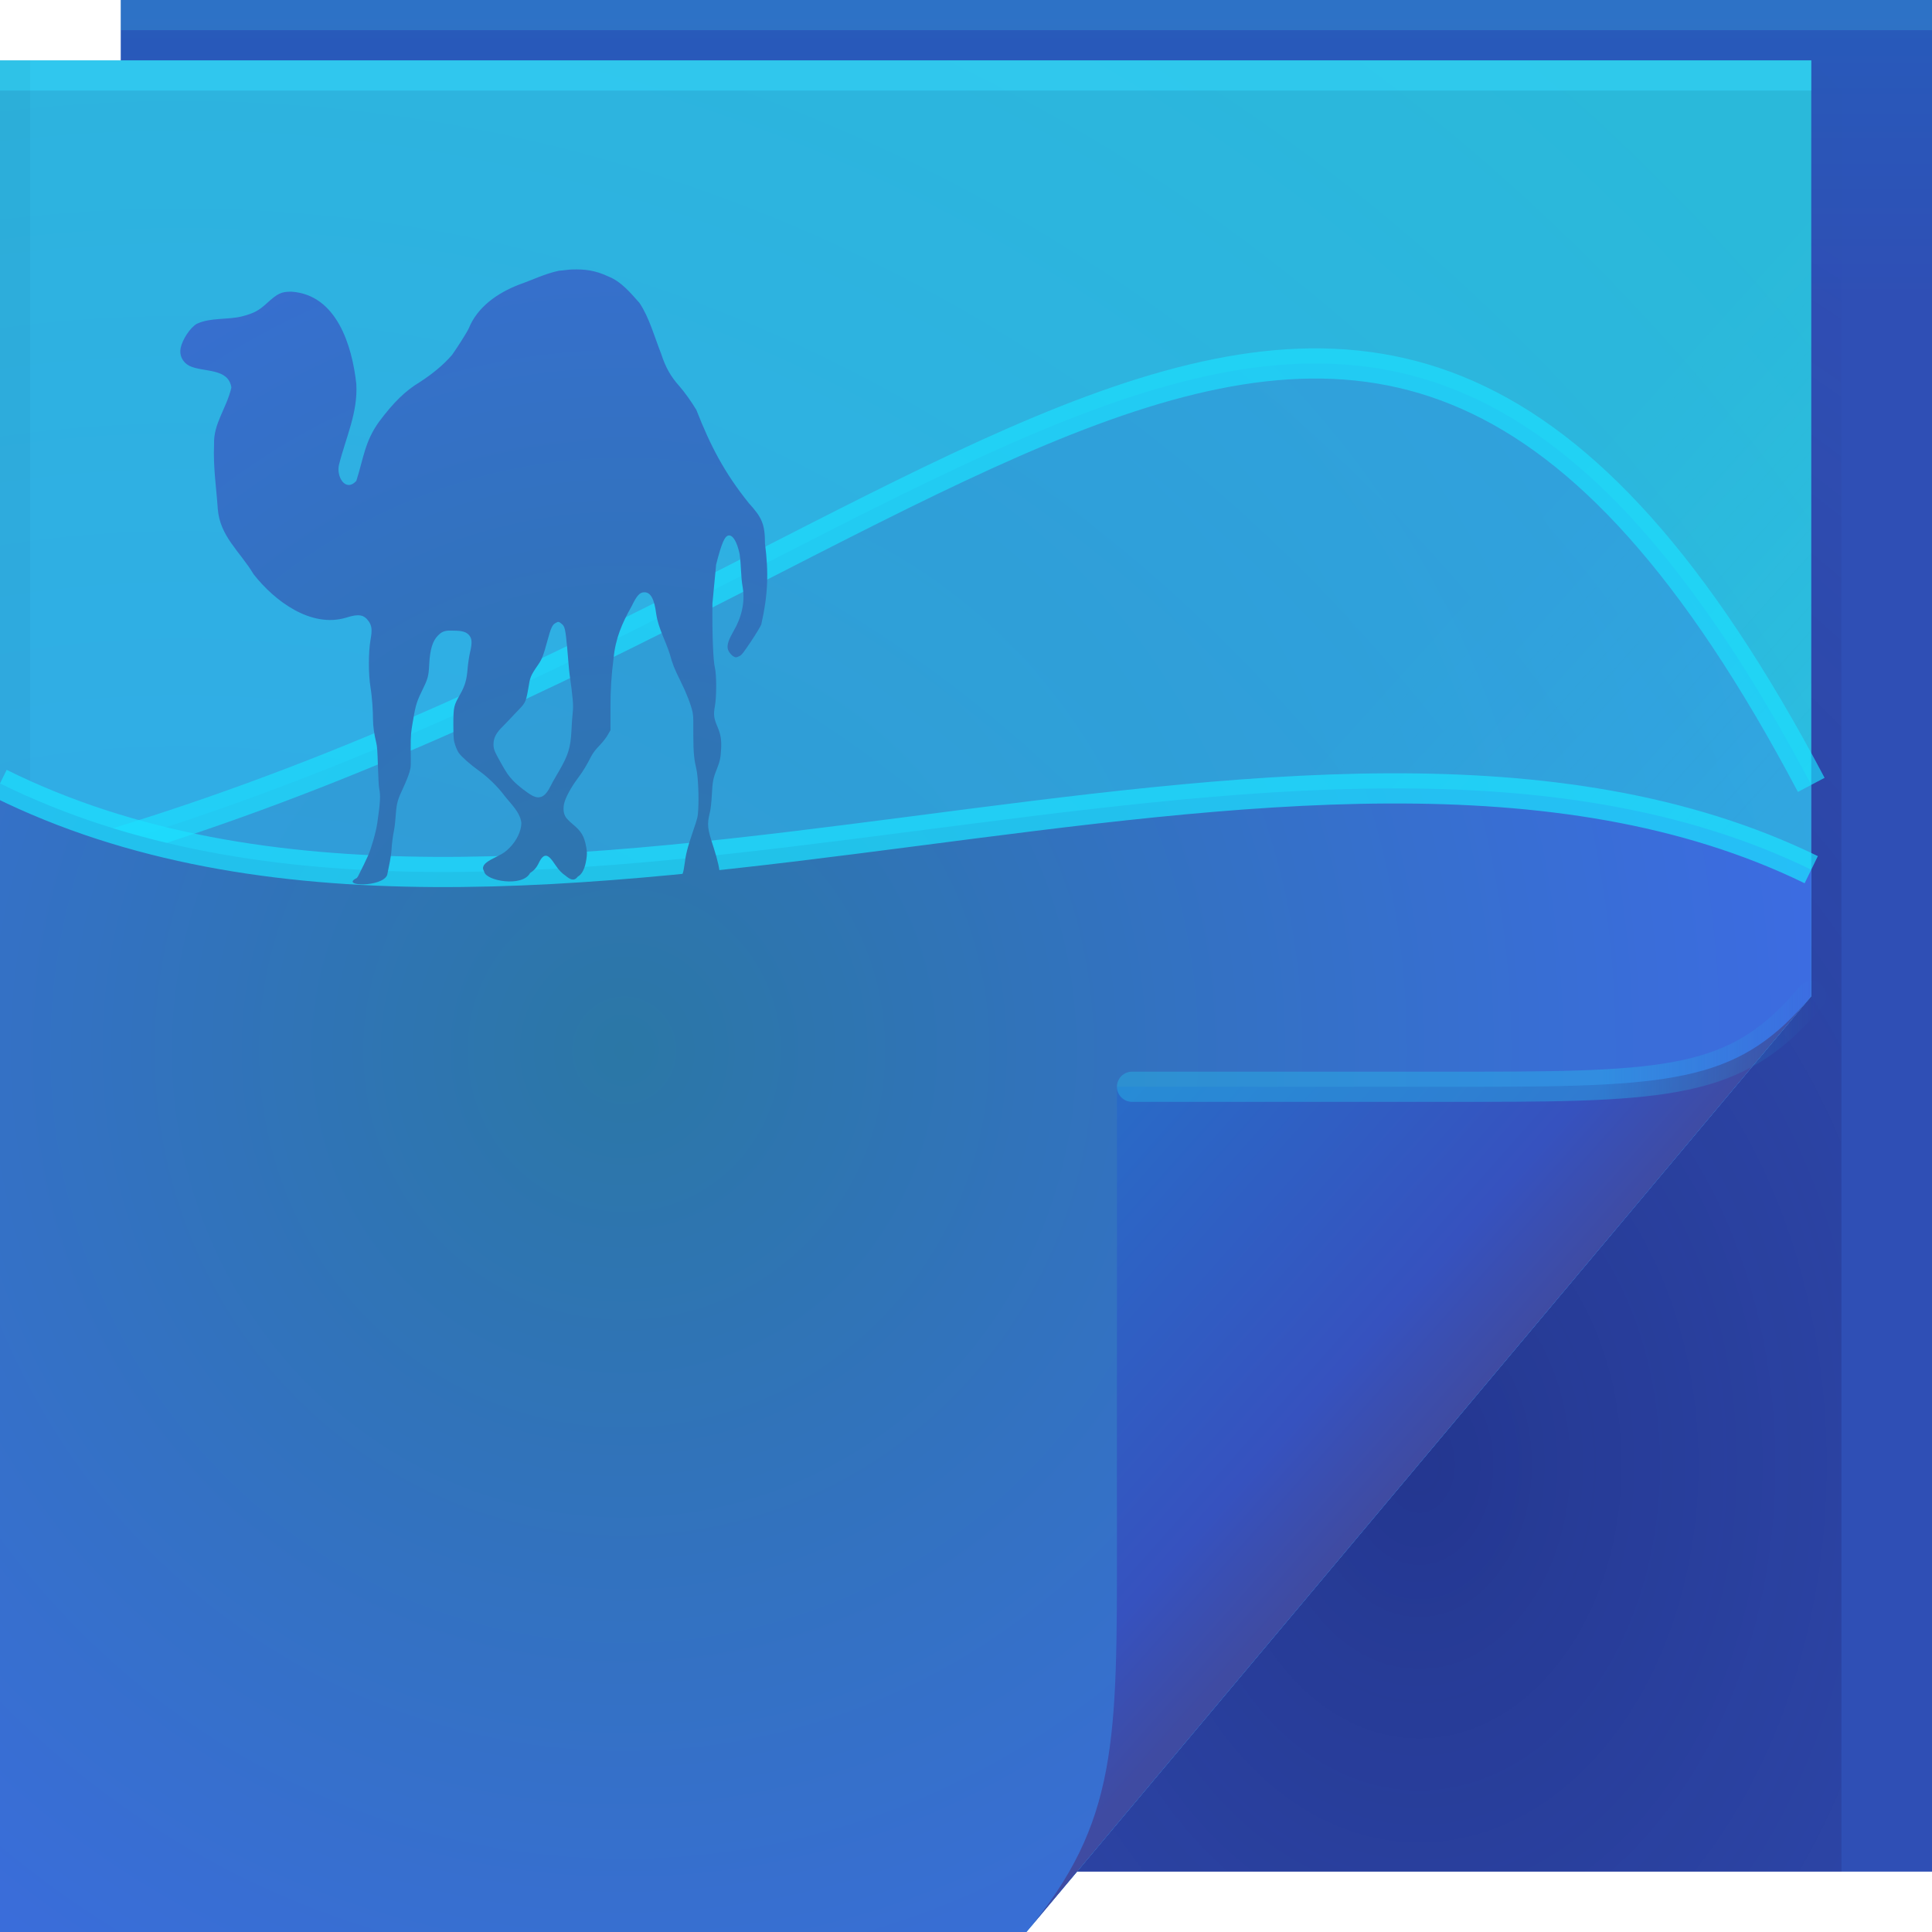 <?xml version="1.0" encoding="UTF-8"?>
<!-- Created with Inkscape (http://www.inkscape.org/) -->
<svg width="64" height="64" version="1.1" xmlns="http://www.w3.org/2000/svg" xmlns:cc="http://creativecommons.org/ns#" xmlns:dc="http://purl.org/dc/elements/1.1/" xmlns:rdf="http://www.w3.org/1999/02/22-rdf-syntax-ns#" xmlns:xlink="http://www.w3.org/1999/xlink">
	<defs>
		<linearGradient id="linearGradient65720" x1="61.017" x2="61.017" y1="10" gradientUnits="userSpaceOnUse">
			<stop stop-color="#2f4fb5" offset="0"/>
			<stop stop-color="#275bbb" offset="1"/>
		</linearGradient>
		<radialGradient id="radialGradient83837" cx="25.612" cy="38.899" r="30" gradientTransform="matrix(1.843,0,0,1.904,-26.521,-39.268)" gradientUnits="userSpaceOnUse">
			<stop stop-color="#2b77a6" offset="0"/>
			<stop stop-color="#4367f9" offset="1"/>
		</radialGradient>
		<linearGradient id="linearGradient70762" x1="82.744" x2="71" y1="79.421" y2="69" gradientTransform="translate(-34,-33)" gradientUnits="userSpaceOnUse">
			<stop stop-color="#3f4ba2" offset="0"/>
			<stop stop-color="#3652bf" offset=".252"/>
			<stop stop-color="#296bc7" offset="1"/>
		</linearGradient>
		<linearGradient id="linearGradient82616-3" x1="53.055" x2="60.201" y1="35.97" y2="35.97" gradientUnits="userSpaceOnUse">
			<stop stop-color="#22caf5" stop-opacity=".342" offset="0"/>
			<stop stop-color="#22cbf5" stop-opacity=".003" offset="1"/>
		</linearGradient>
		<linearGradient id="c" x1="48.918" x2="35.044" y1="46.214" y2="33.714" gradientUnits="userSpaceOnUse">
			<stop stop-color="#2bfdff" stop-opacity=".129" offset="0"/>
			<stop stop-color="#34fffb" stop-opacity="0" offset="1"/>
		</linearGradient>
		<radialGradient id="b-2" cx="7.584" cy="45.157" r="30" gradientTransform="matrix(2.412,0,0,2.493,-12.294,-54.03)" gradientUnits="userSpaceOnUse">
			<stop stop-color="#35a4ee" offset="0"/>
			<stop stop-color="#2ab9da" offset="1"/>
		</radialGradient>
		<radialGradient id="a-2" cx="46.306" cy="38.848" r="14.161" gradientTransform="matrix(2.318,0,0,3.135,-60.325,-73.277)" gradientUnits="userSpaceOnUse">
			<stop stop-color="#0a003d" stop-opacity=".307" offset="0"/>
			<stop stop-color="#241254" stop-opacity=".004" offset="1"/>
		</radialGradient>
		<radialGradient id="radialGradient1000" cx="25.612" cy="38.899" r="30" gradientTransform="matrix(1.843,0,0,1.904,-26.521,-39.268)" gradientUnits="userSpaceOnUse" xlink:href="#radialGradient83837"/>
	</defs>
	<path d="m4 0h60v62h-60z" fill="url(#linearGradient65720)" stop-color="#000000" style="-inkscape-stroke:none;font-variation-settings:normal"/>
	<path d="m60 2v31l-24.322 29h25.322v-59z" fill="url(#a-2)"/>
	<path d="m0 2h60v31l-26 31h-34z" fill="url(#b-2)"/>
	<rect y="2" width="60" height="1" fill="#34ddff" fill-opacity=".462" stop-color="#000000" style="-inkscape-stroke:none;paint-order:stroke fill markers"/>
	<rect x="4" width="60" height="1" fill="#4ce9ff" fill-opacity=".164" stop-color="#000000" style="-inkscape-stroke:none;paint-order:stroke fill markers"/>
	<rect transform="rotate(90)" x="2" y="-1" width="62" height="1" fill="#000000" fill-opacity=".03" stop-color="#000000" style="-inkscape-stroke:none;paint-order:stroke fill markers"/>
	<path d="m0 2h60v31l-26 31h-34z" fill="url(#c)"/>
	<g>
		<path d="m0 29c31.804-8.045 44.656-32.034 60-3v7l-26 31h-34z" fill="url(#radialGradient1000)" opacity=".277" stop-color="#000000" style="-inkscape-stroke:none;font-variation-settings:normal"/>
		<path d="m0 29c31.804-8.045 44.656-32.034 60-3" fill="none" stop-color="#000000" stroke="#1ce0ff" stroke-opacity=".664" style="-inkscape-stroke:none;font-variation-settings:normal"/>
		<path d="m0 29c30.4 0.982 42.763-7.122 60-10.309v14.309l-26 31h-34z" fill="url(#radialGradient1000)" opacity=".302" stop-color="#000000" style="-inkscape-stroke:none;font-variation-settings:normal"/>
		<path d="m0 25.951c17.426 8.629 43.169-5.341 60 2.858v4.191l-26 31h-34z" fill="url(#radialGradient1000)" stop-color="#000000" style="-inkscape-stroke:none;font-variation-settings:normal"/>
		<path d="m0 25.951c17.426 8.629 43.169-5.341 60 2.858" fill="none" stop-color="#000000" stroke="#1ce0ff" stroke-opacity=".717" style="-inkscape-stroke:none;font-variation-settings:normal"/>
	</g>
	<path d="m34 64 26-31c-2.329 2.776-4.361 3-11 3h-12v15c0 6.644 0.044 9.37-3 13z" fill="url(#linearGradient70762)" stop-color="#000000" style="-inkscape-stroke:none;font-variation-settings:normal"/>
	<path d="m60 33c-2.329 2.776-4.361 3-11 3h-11.5" fill="none" stroke="url(#linearGradient82616-3)" stroke-linecap="round" stroke-opacity=".995"/>
	<path d="m18.952 8.926c-0.139 0.005-0.273 0.033-0.43 0.041-0.466 0.097-0.905 0.314-1.352 0.471-0.691 0.271-1.354 0.73-1.639 1.434-0.071 0.156-0.391 0.651-0.553 0.881-0.304 0.355-0.678 0.647-1.065 0.901-0.481 0.286-0.88 0.679-1.352 1.311-0.478 0.657-0.52 1.224-0.758 1.967-0.367 0.388-0.667-0.158-0.574-0.533 0.225-0.906 0.63-1.722 0.574-2.684-0.139-1.266-0.649-2.954-2.151-3.053-0.336 1e-3 -0.443 0.048-0.819 0.389-0.252 0.229-0.407 0.324-0.819 0.43-0.493 0.121-1.033 0.031-1.496 0.246-0.221 0.13-0.474 0.516-0.533 0.799-0.049 0.236 0.052 0.467 0.287 0.594 0.473 0.222 1.291 0.058 1.393 0.717-0.161 0.698-0.599 1.188-0.574 1.885-0.031 0.762 0.071 1.385 0.123 2.131 0.069 0.914 0.73 1.408 1.188 2.171 0.689 0.88 1.897 1.793 3.073 1.434 0.408-0.132 0.585-0.095 0.738 0.123 0.104 0.149 0.121 0.286 0.061 0.615-0.072 0.401-0.072 1.149 0 1.577 0.053 0.317 0.082 0.796 0.082 1.065-5.3e-5 0.22 0.045 0.51 0.102 0.738 0.037 0.149 0.046 0.295 0.061 0.799 0.01 0.34 0.027 0.669 0.041 0.738 0.048 0.231 0.043 0.429-0.061 1.147-0.044 0.304-0.202 0.851-0.307 1.086-0.057 0.127-0.203 0.435-0.328 0.676-0.014 0.027-0.028 0.036-0.041 0.061-0.589 0.285 0.854 0.315 1.004-0.102 0.061-0.302 0.131-0.615 0.143-0.84 0.012-0.212 0.047-0.467 0.082-0.635 0.031-0.152 0.049-0.395 0.061-0.553 0.03-0.373 0.069-0.483 0.246-0.86 0.08-0.172 0.174-0.406 0.205-0.512 0.054-0.186 0.046-0.214 0.041-0.758-0.004-0.495 0.018-0.598 0.061-0.86 0.087-0.521 0.119-0.682 0.287-1.024 0.228-0.465 0.244-0.519 0.266-0.942 0.026-0.494 0.115-0.766 0.287-0.942 0.096-0.099 0.171-0.147 0.328-0.164 0.052-0.006 0.114 1.77e-4 0.184 0 0.297-7.87e-4 0.441 0.044 0.533 0.164 0.086 0.113 0.091 0.249 0.02 0.553-0.032 0.136-0.069 0.389-0.082 0.553-0.029 0.36-0.085 0.555-0.246 0.84-0.205 0.363-0.225 0.398-0.225 1.004 0 0.487 0.015 0.531 0.061 0.676 0.028 0.087 0.08 0.208 0.123 0.266 0.095 0.129 0.374 0.378 0.676 0.594 0.292 0.209 0.619 0.531 0.819 0.799 0.213 0.282 0.535 0.557 0.574 0.922 0 0.267-0.165 0.598-0.389 0.819-0.115 0.114-0.182 0.176-0.41 0.287-0.313 0.153-0.448 0.242-0.471 0.369-0.009 0.051 0.022 0.101 0.041 0.143 0.059 0.303 1.27 0.515 1.516 0.041 0.123-0.077 0.214-0.175 0.287-0.328 0.085-0.179 0.161-0.253 0.246-0.246 0.085 0.007 0.177 0.11 0.307 0.307 0.113 0.171 0.221 0.278 0.328 0.348 0.151 0.127 0.286 0.206 0.41 0.041 0.144-0.08 0.242-0.268 0.287-0.574 0.022-0.149 0.029-0.219 0-0.389-0.067-0.391-0.173-0.547-0.451-0.778-0.094-0.078-0.194-0.178-0.225-0.225-0.084-0.126-0.095-0.289-0.061-0.451 0.041-0.197 0.23-0.544 0.451-0.84 0.198-0.265 0.29-0.428 0.451-0.738 0.06-0.116 0.151-0.228 0.287-0.369 0.109-0.113 0.226-0.273 0.266-0.348l0.082-0.143v-0.758c-0.003-0.546 0.03-1.078 0.102-1.618 0.06-0.648 0.278-1.164 0.594-1.721 0.181-0.374 0.275-0.471 0.43-0.471 0.208 0 0.328 0.232 0.389 0.717 0.07 0.476 0.306 0.877 0.451 1.332 0.088 0.324 0.146 0.475 0.348 0.881 0.192 0.385 0.36 0.803 0.41 1.065 0.026 0.139 0.02 0.337 0.02 0.738 0 0.591 0.03 0.825 0.102 1.127 0.055 0.229 0.085 0.889 0.061 1.332-0.014 0.259-0.023 0.282-0.164 0.697-0.207 0.608-0.247 0.798-0.287 1.106-0.039 0.297-0.068 0.36-0.205 0.656-0.035 0.076-0.066 0.162-0.082 0.225 0.265 0.296 0.689 0.385 1.393 0.246 0.021-0.034 0.03-0.064 0.041-0.102 0.053-0.235-0.014-0.479 0-0.717 0.033-0.054-0.053-0.434-0.184-0.84-0.209-0.646-0.23-0.75-0.123-1.188 0.019-0.076 0.05-0.318 0.061-0.553 0.022-0.451 0.046-0.567 0.164-0.86 0.106-0.263 0.129-0.387 0.143-0.656 0.017-0.313-0.008-0.488-0.123-0.758-0.114-0.267-0.135-0.391-0.082-0.676 0.057-0.308 0.057-1.039 0-1.27-0.056-0.23-0.092-1.063-0.082-2.131l0.123-1.291c0.181-0.706 0.285-0.963 0.43-0.963 0.133 0 0.262 0.218 0.348 0.615 0.053 0.367 0.036 0.74 0.102 1.106 0.086 0.505-0.048 1.018-0.307 1.454-0.154 0.27-0.223 0.453-0.184 0.594 0.031 0.113 0.156 0.244 0.246 0.266 0.039 0.01 0.088-0.013 0.143-0.041 0.069-0.035 0.129-0.112 0.369-0.471 0.163-0.244 0.321-0.502 0.348-0.574 0.224-0.983 0.247-1.716 0.123-2.684 0-0.629-0.098-0.858-0.533-1.332-0.813-1.013-1.274-1.899-1.741-3.093-0.161-0.268-0.397-0.6-0.574-0.799-0.275-0.309-0.444-0.604-0.594-1.065-0.217-0.55-0.395-1.204-0.717-1.68-0.303-0.339-0.603-0.709-1.045-0.881-0.419-0.197-0.772-0.239-1.188-0.225zm-0.451 11.677c0.033 0.002 0.066 0.033 0.102 0.061 0.103 0.081 0.127 0.16 0.184 0.778 0.03 0.323 0.058 0.728 0.082 0.901 0.106 0.764 0.133 1.011 0.102 1.27-0.016 0.133-0.031 0.396-0.041 0.594-0.029 0.558-0.105 0.807-0.41 1.332-0.093 0.16-0.221 0.375-0.266 0.471-0.091 0.191-0.189 0.318-0.287 0.369-0.096 0.05-0.204 0.045-0.328-0.02-0.171-0.091-0.486-0.335-0.635-0.492-0.16-0.168-0.225-0.263-0.41-0.594-0.21-0.376-0.246-0.447-0.246-0.615 0-0.219 0.093-0.387 0.307-0.594 0.094-0.09 0.281-0.296 0.43-0.451 0.31-0.32 0.332-0.324 0.41-0.778 0.07-0.412 0.058-0.418 0.348-0.84 0.104-0.151 0.162-0.289 0.287-0.758 0.115-0.433 0.172-0.546 0.266-0.594 0.045-0.023 0.069-0.043 0.102-0.041z" color="#000000" fill="url(#radialGradient83837)" stop-color="#000000" style="-inkscape-stroke:none;font-variation-settings:normal"/>
</svg>
